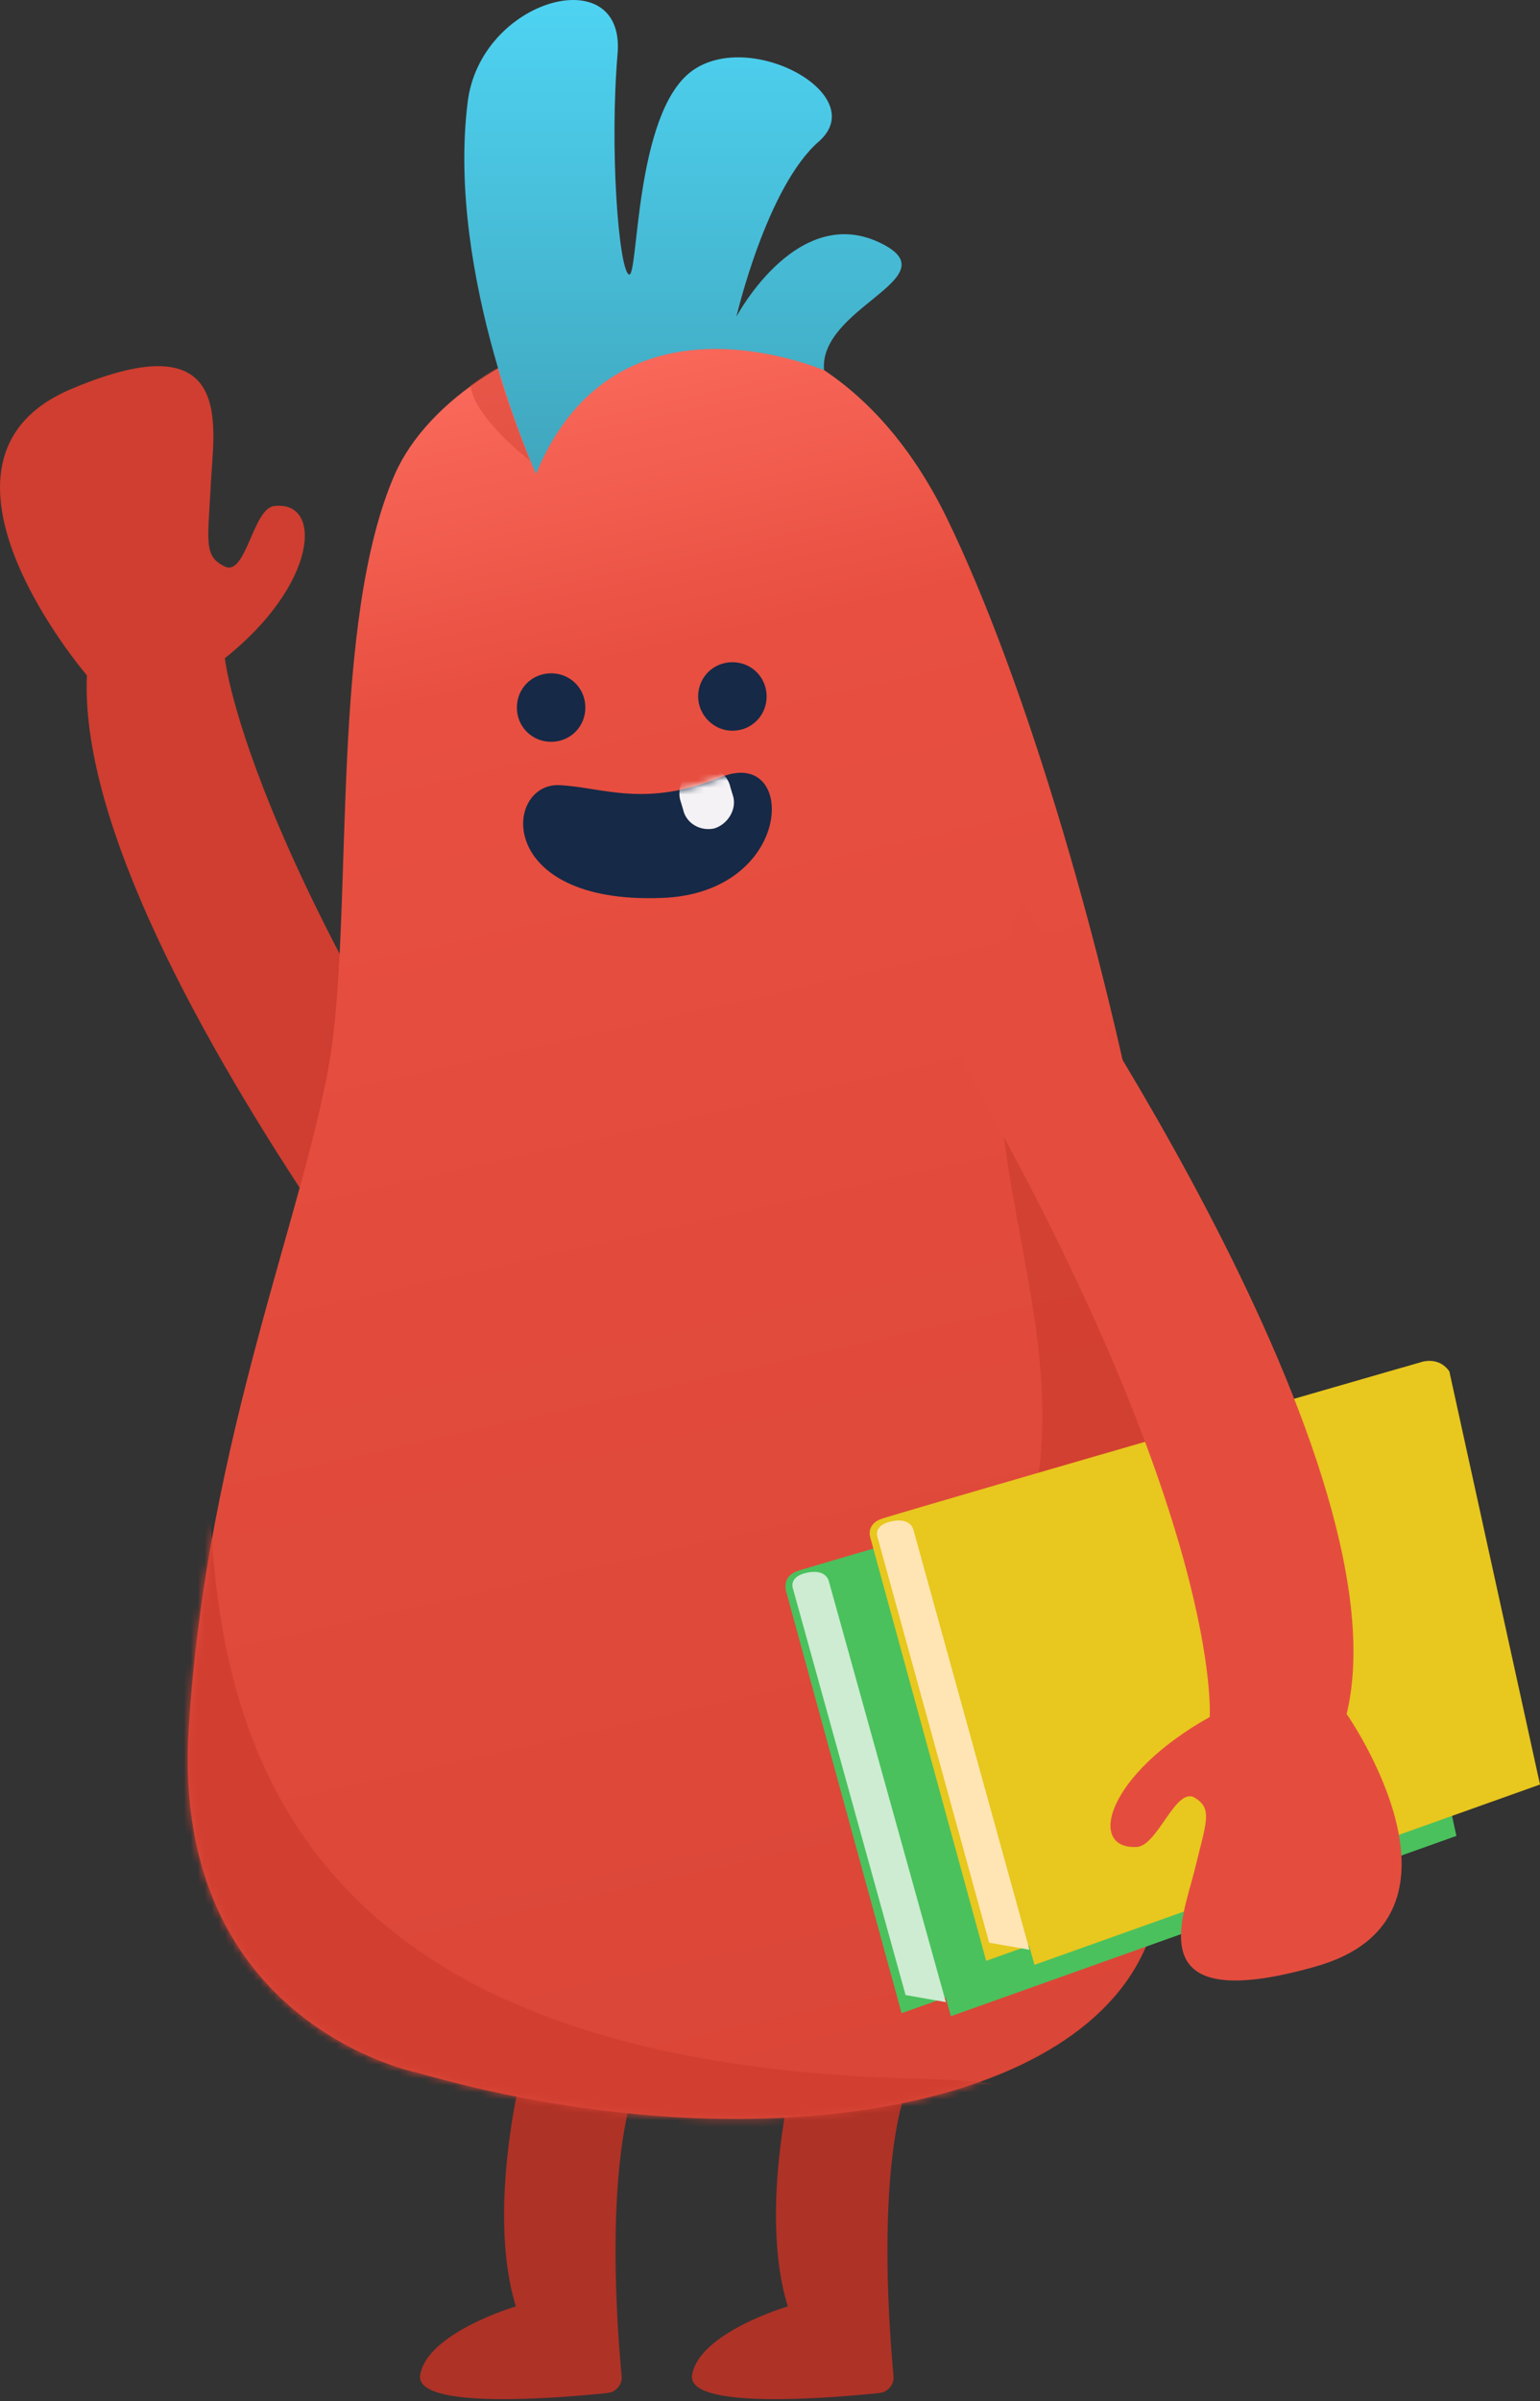 <svg width="222" height="346" viewBox="0 0 222 346" fill="none" xmlns="http://www.w3.org/2000/svg">
<rect x="0" y="0" width="222" height="346" fill="#333333" stroke="none"/>
<path d="M75.383 297.781C75.383 297.781 70.011 318.25 74.366 332.331C74.366 332.331 61.592 336.105 60.576 342.202C59.705 347.283 80.609 345.541 87.576 344.815C88.883 344.67 89.754 343.508 89.609 342.347C88.738 333.057 86.125 297.346 97.738 292.265C110.513 286.749 75.383 297.781 75.383 297.781Z" fill="#AE3226"/>
<path d="M82.351 223.747C82.351 223.747 10.639 139.842 12.526 97.308C12.526 97.308 -14.039 66.388 10.204 56.081C34.446 45.775 30.672 62.033 30.382 70.017C29.946 78.147 29.365 80.179 32.414 81.63C35.462 83.082 36.478 73.211 39.527 72.921C46.64 72.05 45.769 84.243 32.414 94.841C32.414 94.841 35.753 126.777 86.415 196.746L82.351 223.747Z" fill="#CF3E30"/>
<path d="M114.578 297.781C114.578 297.781 109.207 318.25 113.562 332.331C113.562 332.331 100.787 336.105 99.771 342.202C98.9 347.283 119.804 345.541 126.772 344.815C128.078 344.67 128.949 343.508 128.804 342.347C127.933 333.057 125.32 297.346 136.933 292.265C149.708 286.749 114.578 297.781 114.578 297.781Z" fill="#AE3226"/>
<path d="M60.14 298.652C60.14 298.652 24.72 291.684 27.188 249.441C29.655 207.198 44.608 173.084 47.801 151.019C50.85 128.954 47.656 89.324 56.947 68.275C66.237 47.226 114.432 29.516 136.497 74.662C158.562 119.954 186.289 237.102 164.659 281.668C153.191 305.33 105.722 311.717 60.14 298.652Z" fill="url(#paint0_linear_597_2910)"/>
<path d="M77.27 68.275C77.27 68.275 64.35 39.823 67.399 14.854C69.141 -0.243 90.19 -5.904 89.028 7.741C87.867 21.387 89.173 38.516 90.625 39.533C92.077 40.549 91.351 16.306 99.77 10.209C108.19 4.112 125.61 13.693 118.061 20.371C110.513 26.903 106.158 45.63 106.158 45.63C106.158 45.63 115.303 28.355 127.787 35.468C136.062 40.258 118.061 44.468 118.787 53.323C118.787 53.468 88.883 40.113 77.27 68.275Z" fill="url(#paint1_linear_597_2910)"/>
<path d="M105.577 105.292C108.335 105.292 110.513 103.115 110.513 100.357C110.513 97.599 108.335 95.421 105.577 95.421C102.819 95.421 100.642 97.599 100.642 100.357C100.642 102.97 102.819 105.292 105.577 105.292Z" fill="#162947"/>
<path d="M79.448 106.889C82.206 106.889 84.383 104.712 84.383 101.954C84.383 99.195 82.206 97.018 79.448 97.018C76.69 97.018 74.512 99.195 74.512 101.954C74.512 104.712 76.69 106.889 79.448 106.889Z" fill="#162947"/>
<path opacity="0.44" d="M76.399 66.388C76.399 66.388 68.27 60.146 67.835 55.501C67.835 55.501 70.883 53.323 71.754 53.033C71.754 53.033 72.915 57.678 76.399 66.388Z" fill="#CF3E30"/>
<mask id="mask0_597_2910" style="mask-type:alpha" maskUnits="userSpaceOnUse" x="27" y="46" width="146" height="260">
<path d="M60.141 298.652C60.141 298.652 24.72 291.684 27.188 249.441C29.656 207.198 44.608 173.084 47.802 151.019C50.85 128.954 47.656 89.324 56.947 68.275C66.238 47.226 114.432 29.516 136.497 74.662C158.563 119.954 186.289 237.102 164.66 281.668C153.191 305.33 105.722 311.717 60.141 298.652Z" fill="#E54269"/>
</mask>
<g mask="url(#mask0_597_2910)">
<path d="M131.998 299.524C17.317 296.62 30.963 221.86 30.382 187.166C12.672 195.585 -19.845 224.183 -9.103 271.362C4.543 330.444 205.742 301.411 131.998 299.524Z" fill="#D23F31"/>
<path d="M80.609 113.131C86.851 113.422 92.948 116.47 103.98 111.97C115.013 107.47 114.577 128.809 95.27 129.39C71.318 130.261 72.625 112.841 80.609 113.131Z" fill="#162947"/>
<mask id="mask1_597_2910" style="mask-type:alpha" maskUnits="userSpaceOnUse" x="75" y="111" width="37" height="19">
<path d="M80.609 113.131C86.851 113.421 92.948 116.47 103.98 111.97C115.013 107.47 114.577 128.809 95.27 129.39C71.318 130.26 72.625 112.841 80.609 113.131Z" fill="#162947"/>
</mask>
<g mask="url(#mask1_597_2910)">
<path d="M102.964 119.373C100.932 119.808 98.9 118.647 98.464 116.615L98.028 115.163C97.593 113.131 98.754 111.099 100.787 110.663C102.819 110.228 104.851 111.389 105.287 113.421L105.722 114.873C106.158 116.76 104.851 118.792 102.964 119.373Z" fill="#F5F2F5"/>
</g>
</g>
<path opacity="0.62" d="M133.304 240.876C162.918 216.489 144.917 182.52 144.192 157.116L175.692 213.44C157.256 225.199 124.014 248.715 133.304 240.876Z" fill="#CA3A2C"/>
<path d="M115.012 226.36L192.53 203.859C192.53 203.859 195.143 202.843 196.74 205.166C198.337 207.488 119.222 227.521 119.222 227.521L115.012 226.36Z" fill="#4AC15D"/>
<path d="M119.367 227.376C123.141 225.925 196.885 205.021 196.885 205.021L209.95 264.538L137.077 290.523L119.367 227.376Z" fill="#4AC15D"/>
<path d="M115.014 226.359C126.917 222.73 190.064 204.585 190.064 204.585L203.129 264.102L129.966 290.087L113.272 229.118C112.981 227.376 114.143 226.65 115.014 226.359Z" fill="#4AC15D"/>
<path d="M119.513 227.957C119.513 227.957 119.223 225.924 116.175 226.65C113.707 227.231 114.287 228.828 114.287 228.828L130.546 287.474L136.353 288.491L119.513 227.957Z" fill="#CDECD2"/>
<path d="M127.207 218.811L204.725 196.311C204.725 196.311 207.338 195.295 208.935 197.617C210.532 199.94 131.417 219.973 131.417 219.973L127.207 218.811Z" fill="#E8C71E"/>
<path d="M131.417 219.973C135.191 218.521 208.935 197.617 208.935 197.617L222 257.135L149.127 283.119L131.417 219.973Z" fill="#E8C71E"/>
<path d="M127.207 218.812C139.11 215.182 202.257 197.037 202.257 197.037L215.322 256.554L142.159 282.539L125.465 221.57C125.029 219.973 126.191 219.102 127.207 218.812Z" fill="#E8C71E"/>
<path d="M131.707 220.553C131.707 220.553 131.416 218.521 128.368 219.247C125.9 219.827 126.481 221.424 126.481 221.424L142.594 279.926L148.401 280.942L131.707 220.553Z" fill="#FFE5B4"/>
<path d="M147.239 129.97C147.239 129.97 203.128 209.666 194.128 246.973C194.128 246.973 214.741 276.442 189.482 283.41C164.224 290.523 170.466 276.587 172.208 269.474C173.95 262.361 174.821 260.619 172.208 259.022C169.45 257.425 166.837 266.135 163.788 266.135C156.675 266.425 159.578 255.683 174.385 247.409C174.385 247.409 176.418 219.101 138.82 153.197L147.239 129.97Z" fill="#E44D3E"/>
<defs>
<linearGradient id="paint0_linear_597_2910" x1="57.852" y1="43.069" x2="115.764" y2="301.793" gradientUnits="userSpaceOnUse">
<stop stop-color="#FF7163"/>
<stop offset="0.217" stop-color="#E84F40"/>
<stop offset="1" stop-color="#DA4637"/>
</linearGradient>
<linearGradient id="paint1_linear_597_2910" x1="98.48" y1="0.048" x2="98.48" y2="68.336" gradientUnits="userSpaceOnUse">
<stop stop-color="#4ED3F2"/>
<stop offset="1" stop-color="#40A6BD"/>
</linearGradient>
</defs>
</svg>
